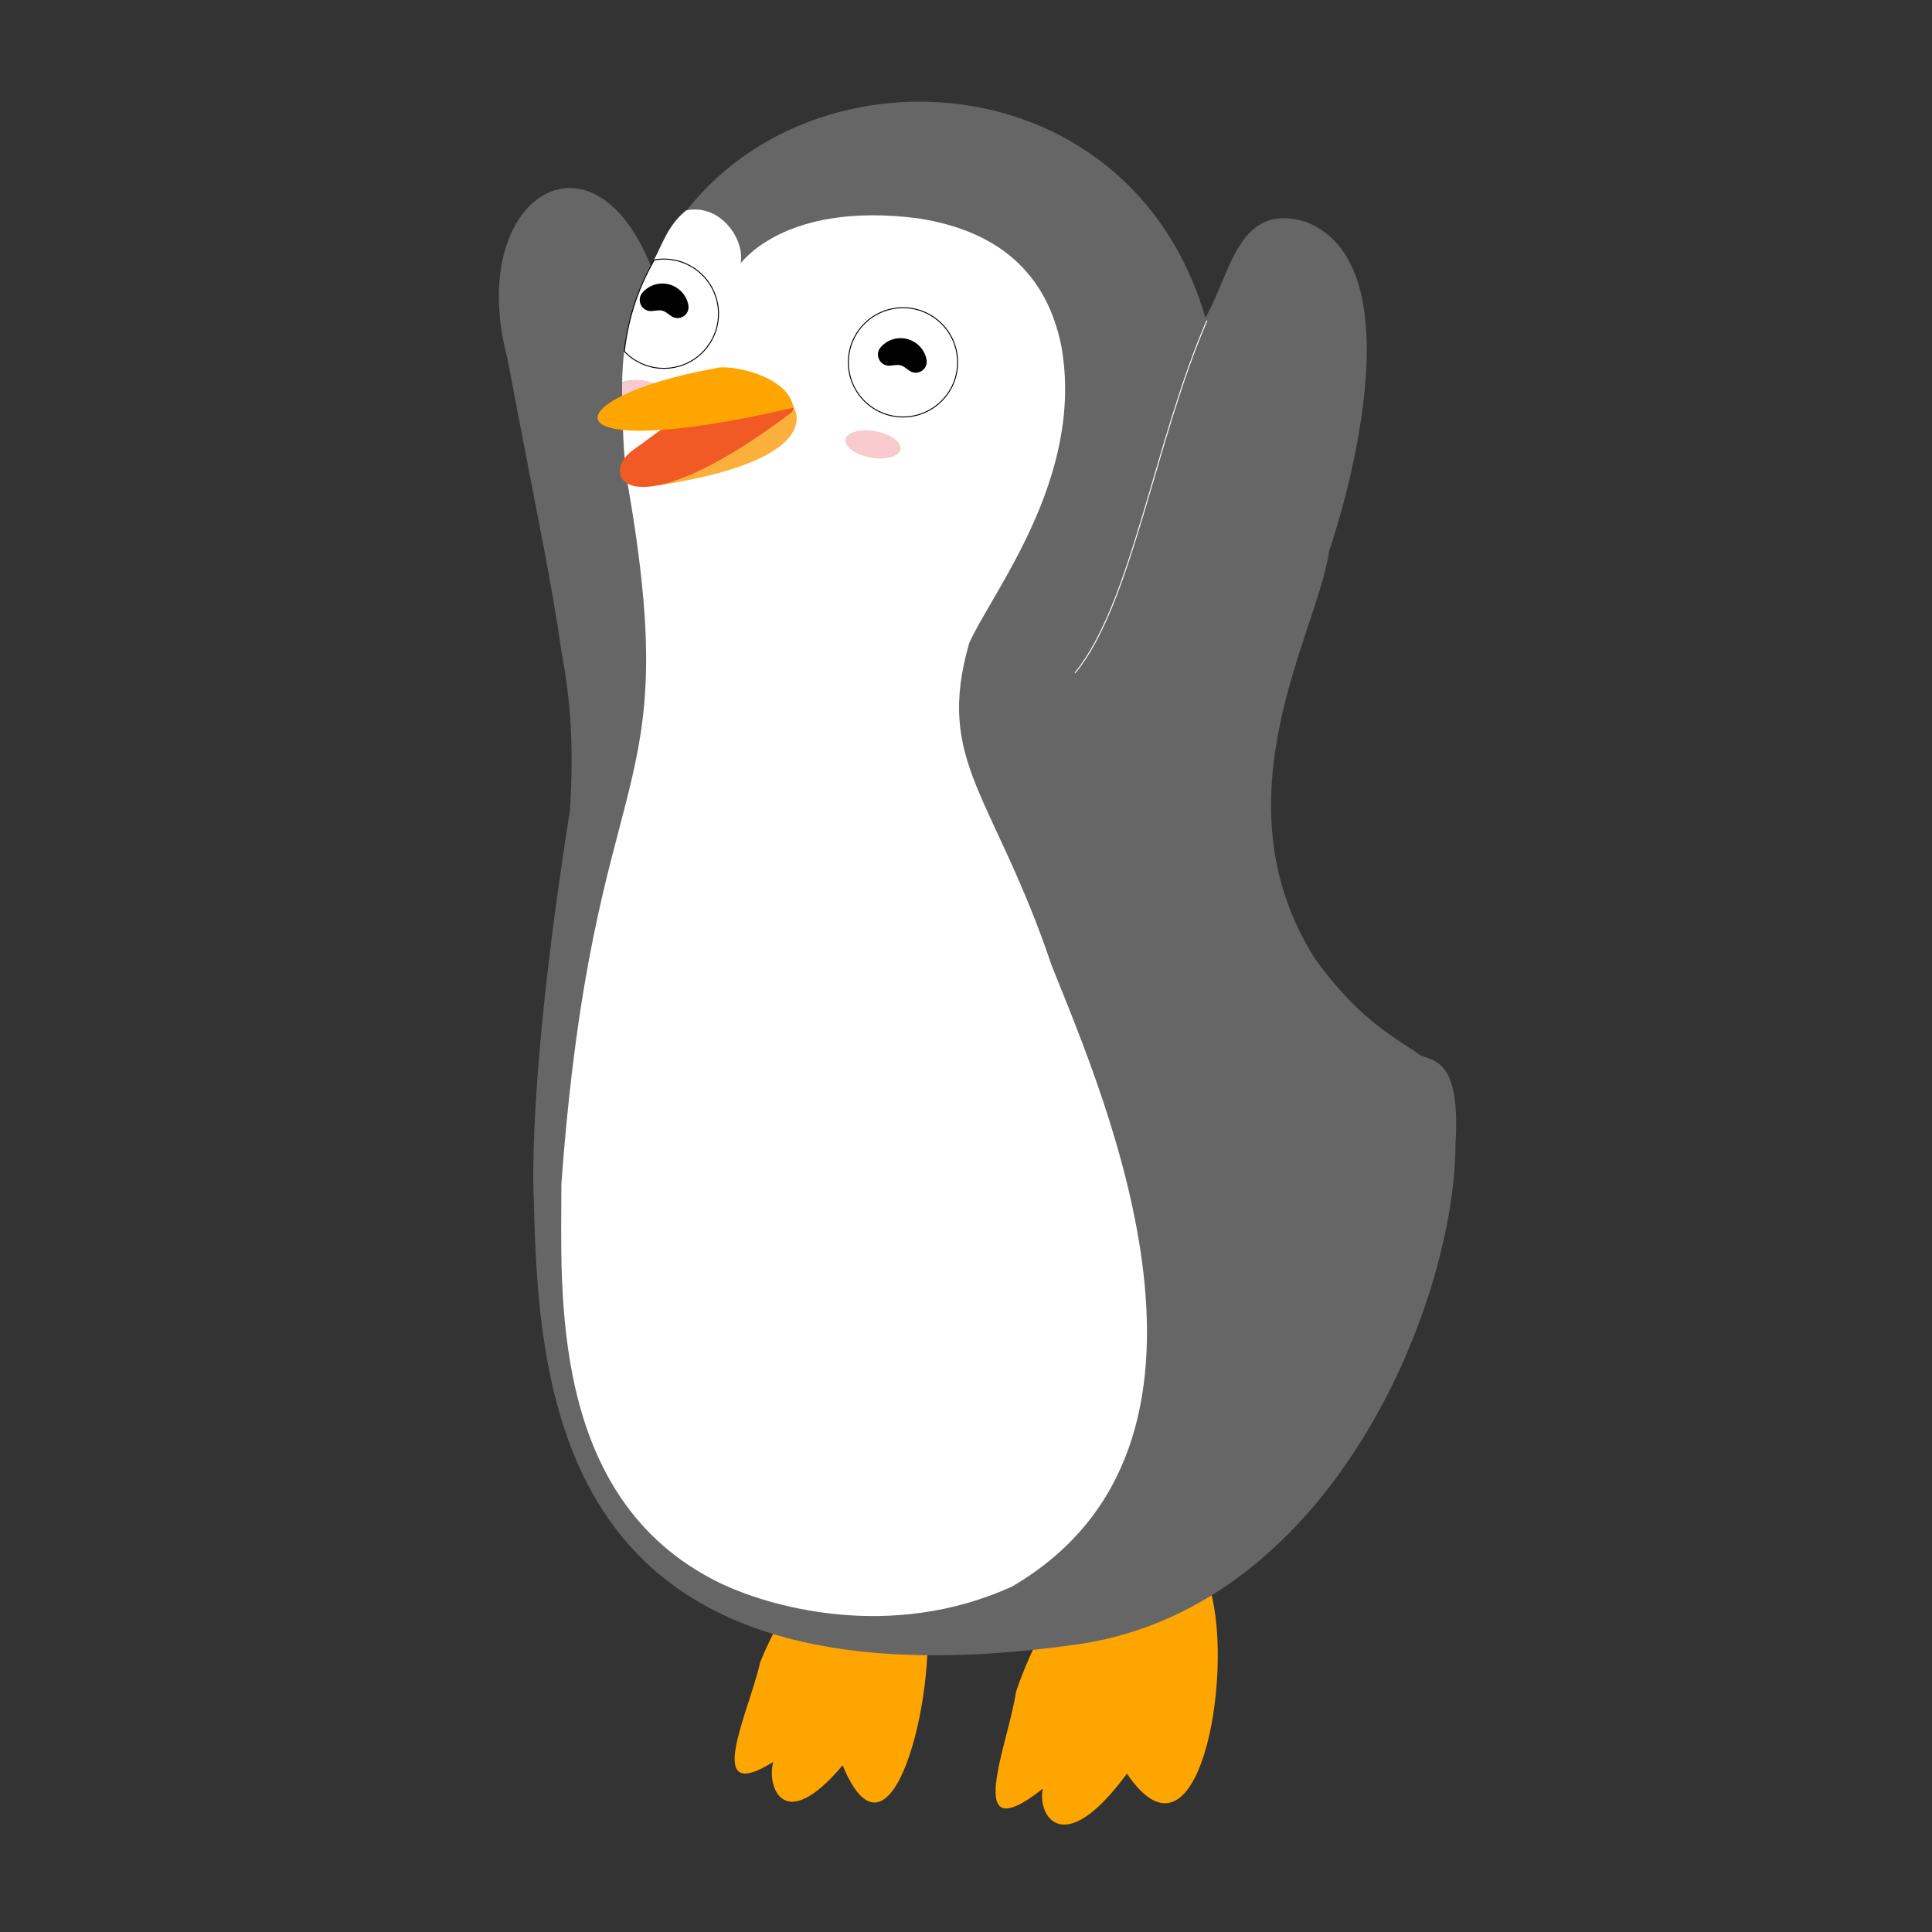 <?xml version="1.0" encoding="utf-8"?>
<!-- Generator: Adobe Illustrator 19.0.0, SVG Export Plug-In . SVG Version: 6.00 Build 0)  -->
<svg version="1.1" xmlns="http://www.w3.org/2000/svg" xmlns:xlink="http://www.w3.org/1999/xlink" x="0px" y="0px"
	 viewBox="0 0 2048 2048" style="enable-background:new 0 0 2048 2048;" xml:space="preserve">
<rect x="0" y="0" width="2048" height="2048" fill="#333333" stroke="none"/>
<style type="text/css">
	.st0{fill:#FEA500;}
	.st1{fill:#666666;}
	.st2{fill:none;stroke:#FFFFFF;stroke-miterlimit:10;}
	.st3{fill:#FFFFFF;}
	.st4{fill:#F9CACD;}
	.st5{fill:#FBB03B;}
	.st6{fill:#F15A24;}
	.st7{fill:none;}
	.st8{fill:#FFFFFF;stroke:#000000;stroke-miterlimit:10;}
</style>
<g id="feet">
	<path class="st0" d="M1077,1793.5c-7.7,54-58.3,171.1,28.4,102.6c-6,27.5,20.9,77.1,89.2-16c75.3,111.5,113.7-102.4,88.7-193.4
		C1237.1,1469.8,1105.1,1706.9,1077,1793.5z"/>
	<path class="st0" d="M805.6,1762.7c-10.9,50.4-61.9,152.6,14.1,105c-7.2,25.3,10.3,78.8,73.5,3.6c51.2,123.7,100.7-74.5,88.4-167.7
		C962.9,1484.6,835.8,1685.1,805.6,1762.7z"/>
</g>
<g id="penguin_outer_body">
	<path class="st1" d="M610,1050.6c-30.1-110,14.5-204-14.2-356.3c-13.3-89-20-114.9-58.1-315.1c-44.8-170.2,91-254.8,153.3-94.4
		c106.6-243.3,500.2-245,586.8,52.1c27.5-48.6,34.8-122.5,105.3-102.1c130.8,48.5,26,348.8,26,348.8c-12,86.5-123,263.1-14.7,433.5
		c41.2,55.4,67.2,72.6,107.1,98.5c11.4,11.8,47.6-3.7,41.4,97.1c-0.3,165.8-128.5,488.8-397.8,530
		c-541.5,77.9-574.4-241.4-579.2-470.4c0,0-8.9-123.3,41.4-432.7c10.5,7.4,18.8,119.2,3.9,128C605.2,971.2,610,1050.6,610,1050.6z"
		/>
	<path class="st1" d="M440.9,545.4"/>
</g>
<g id="Layer_8">
	<path class="st2" d="M1279.4,339.8c-55.3,127.5-79.8,300.8-139.8,373.5"/>
</g>
<g id="inner_body">
	<path class="st3" d="M1115,1024c58.2,145,215.1,507.1-42,657.7c-130,59.3-260.3,21-312-4.7c-179.6-89.1-165.9-308.6-165.9-422
		c33.8-461.5,131.6-392.5,69.8-744.5c-4.3-29.8-4.7-58.4-5.3-86.1c4.8,3.3,11.6,6,19.3,7.4c16.1,2.9,30.2-1,31.6-8.7
		c1.4-7.7-10.5-16.3-26.6-19.2c-9.6-1.7-18.5-1-24.4,1.4c0.2-11.1,0.9-22,2.1-33c12.6,13.3,31.3,20.3,50.7,17.3
		c31.6-4.8,53.3-34.4,48.5-66c-4.8-31.6-34.4-53.3-66-48.5c-0.5,0.1-1,0.2-1.5,0.3c8-14.8,15.2-37.8,34.3-52.5
		c36.6-7.1,62.1,31.2,57.5,55.9c-0.5,2.5,43.5-65.9,187.8-47.4c87.4,13.4,137.2,59.9,152.3,136.2c24.4,139-73.6,259.9-97.8,314.1
		C991,808.4,1053.4,841.5,1115,1024z"/>
	<path class="st3" d="M710.6,423.2c-1.4,7.7-15.5,11.6-31.6,8.7c-7.8-1.4-14.5-4.1-19.3-7.4c-0.1-6.4-0.2-12.7,0-19
		c5.9-2.5,14.8-3.1,24.4-1.4C700.1,406.9,712,415.5,710.6,423.2z"/>
	<path class="st3" d="M761,323.8c4.8,31.6-16.9,61.2-48.5,66c-19.5,3-38.1-4.1-50.7-17.3c3.7-32,12.8-63.8,31.7-96.9
		c0.5-0.1,1-0.2,1.5-0.3C726.6,270.5,756.1,292.2,761,323.8z"/>
	<path class="st3" d="M1457.4,664.7"/>
	<path class="st3" d="M2002.3,783.6"/>
	<path class="st3" d="M1837.2,691.4"/>
	<path class="st3" d="M186.9,1222.7"/>
</g>
<g id="blush">
	
		<ellipse transform="matrix(0.984 0.177 -0.177 0.984 98.046 -156.427)" class="st4" cx="925.6" cy="471.2" rx="29.6" ry="14.2"/>
	<path class="st4" d="M710.6,423.2c-1.4,7.7-15.5,11.6-31.6,8.7c-7.8-1.4-14.5-4.1-19.3-7.4c-0.1-6.4-0.2-12.7,0-19
		c5.9-2.5,14.8-3.1,24.4-1.4C700.1,406.9,712,415.5,710.6,423.2z"/>
</g>
<g id="beak_2">
	<path class="st5" d="M696.3,514.8c182.3-27.9,145.1-83,145.1-83L696.3,514.8z"/>
	<path class="st6" d="M719.8,443.5c52.4-79.1,88.5-12.3,104.9-20.2c10,2.2,21.2,5.2,14.1,14.1c-47.3,35.6-84.2,56.7-112,67.9
		c-73.5,29.8-83.6-9-55-28.8C687,466,697.5,456.5,719.8,443.5z"/>
</g>
<g id="beak1">
	<path class="st7" d="M749.5,384.2c19.2-1.1,65.7,8.1,75.5,35.8C573.3,476.6,735.6,384.6,749.5,384.2z"/>
	<path class="st0" d="M759.3,390.2c11.9-4.1,76.4,6.7,81.8,42C572.9,494.5,585.5,421.5,759.3,390.2"/>
	<circle class="st8" cx="957.2" cy="384.1" r="57.9"/>
	<path class="st8" d="M761,323.8c4.8,31.6-16.9,61.2-48.5,66c-19.5,3-38.1-4.1-50.7-17.3c3.7-32,12.8-63.8,31.7-96.9
		c0.5-0.1,1-0.2,1.5-0.3C726.6,270.5,756.1,292.2,761,323.8z"/>
	<path d="M697.8,329l-6.6,0.7c-10.5,1.1-17.1-11.2-10.3-19.3c4-4.8,9.7-8.2,16.2-9.4c15.1-2.8,29.8,7.3,32.6,22.4c0,0.1,0,0.1,0,0.2
		c1.8,10.2-9.8,17.4-18.3,11.4l-5.6-4C703.6,329.5,700.7,328.7,697.8,329z"/>
	<path d="M950.3,386.9l-6.6,0.7c-10.5,1.1-17.1-11.2-10.3-19.3c4-4.8,9.7-8.2,16.2-9.4c15.1-2.8,29.8,7.3,32.6,22.4
		c0,0.1,0,0.1,0,0.2c1.8,10.2-9.8,17.4-18.3,11.4l-5.6-4C956,387.4,953.1,386.6,950.3,386.9z"/>
</g>
</svg>
